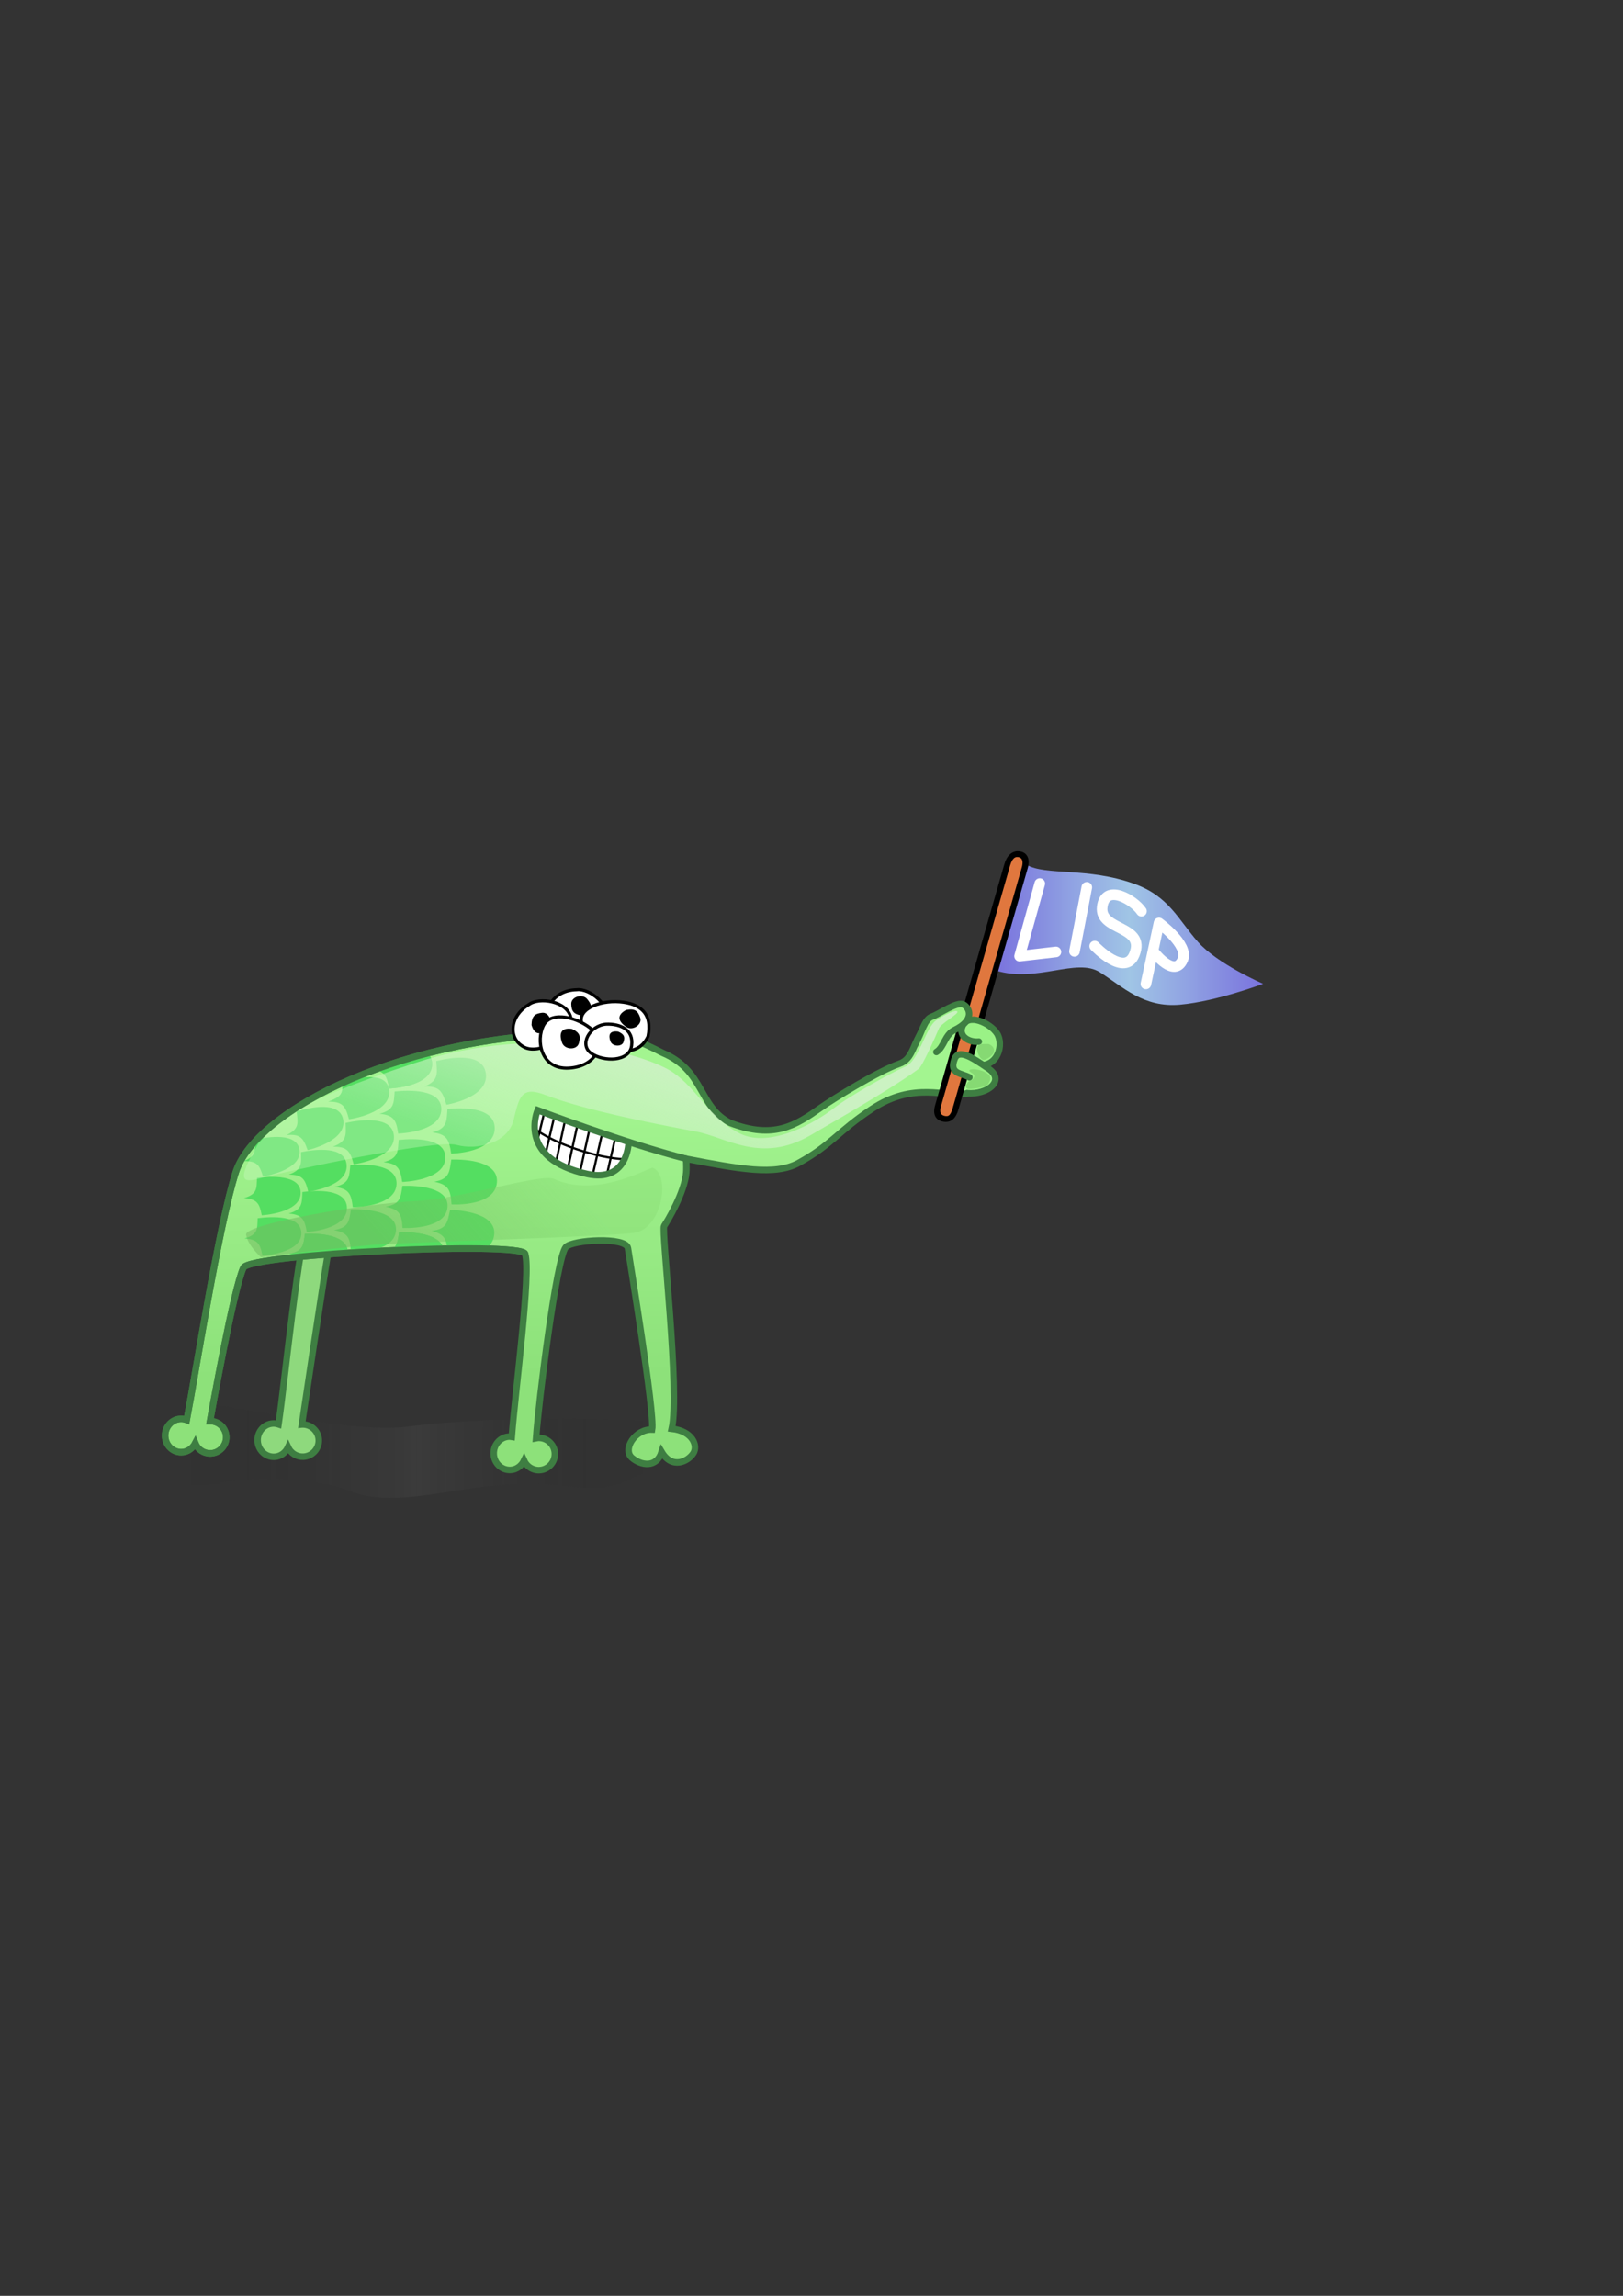<?xml version="1.0" encoding="UTF-8" standalone="no"?>
<!-- Created with Inkscape (http://www.inkscape.org/) -->
<svg
   xmlns:dc="http://purl.org/dc/elements/1.1/"
   xmlns:cc="http://web.resource.org/cc/"
   xmlns:rdf="http://www.w3.org/1999/02/22-rdf-syntax-ns#"
   xmlns:svg="http://www.w3.org/2000/svg"
   xmlns="http://www.w3.org/2000/svg"
   xmlns:xlink="http://www.w3.org/1999/xlink"
   xmlns:sodipodi="http://inkscape.sourceforge.net/DTD/sodipodi-0.dtd"
   xmlns:inkscape="http://www.inkscape.org/namespaces/inkscape"
   width="744.094"
   height="1052.362"
   id="svg2"
   sodipodi:version="0.32"
   inkscape:version="0.42"
   sodipodi:docbase="C:\home\logo_page"
   sodipodi:docname="lisplogo_alien.svg"
   inkscape:export-filename="C:\home\lisplogo_alien.png"
   inkscape:export-xdpi="258.45999"
   inkscape:export-ydpi="258.45999">
  <rect width="100%" height="100%" fill="#333333" stroke="none"/>
  <defs
     id="defs4">
    <linearGradient
       id="linearGradient8707">
      <stop
         style="stop-color:#8de17a;stop-opacity:1;"
         offset="0"
         id="stop8709" />
      <stop
         style="stop-color:#a3f590;stop-opacity:1;"
         offset="1"
         id="stop8711" />
    </linearGradient>
    <linearGradient
       id="linearGradient7973">
      <stop
         id="stop7975"
         offset="0"
         style="stop-color:#71bc60;stop-opacity:1;" />
      <stop
         id="stop7977"
         offset="1"
         style="stop-color:#77ce64;stop-opacity:0.424;" />
    </linearGradient>
    <linearGradient
       id="linearGradient6509">
      <stop
         style="stop-color:#7a73de;stop-opacity:1;"
         offset="0"
         id="stop6511" />
      <stop
         id="stop6517"
         offset="0.5"
         style="stop-color:#a2c8e9;stop-opacity:0.98;" />
      <stop
         style="stop-color:#7a73de;stop-opacity:1;"
         offset="1"
         id="stop6513" />
    </linearGradient>
    <linearGradient
       id="linearGradient5773">
      <stop
         style="stop-color:#000000;stop-opacity:0;"
         offset="0"
         id="stop5775" />
      <stop
         id="stop5781"
         offset="0.5"
         style="stop-color:#616161;stop-opacity:1;" />
      <stop
         style="stop-color:#000000;stop-opacity:0;"
         offset="1"
         id="stop5777" />
    </linearGradient>
    <linearGradient
       id="linearGradient5037">
      <stop
         id="stop5039"
         offset="0"
         style="stop-color:#d6d1f9;stop-opacity:1;" />
      <stop
         id="stop5041"
         offset="1"
         style="stop-color:#9687fa;stop-opacity:1;" />
    </linearGradient>
    <linearGradient
       id="linearGradient4303">
      <stop
         style="stop-color:#d6d1f9;stop-opacity:1;"
         offset="0"
         id="stop4305" />
      <stop
         style="stop-color:#9687fa;stop-opacity:1;"
         offset="1"
         id="stop4307" />
    </linearGradient>
    <linearGradient
       id="linearGradient2115">
      <stop
         style="stop-color:#d2f1cb;stop-opacity:1;"
         offset="0"
         id="stop2117" />
      <stop
         style="stop-color:#cdf9c3;stop-opacity:0.423;"
         offset="1"
         id="stop2119" />
    </linearGradient>
    <linearGradient
       inkscape:collect="always"
       xlink:href="#linearGradient2115"
       id="linearGradient2121"
       x1="272.797"
       y1="476.648"
       x2="254.12"
       y2="535.944"
       gradientUnits="userSpaceOnUse" />
    <radialGradient
       inkscape:collect="always"
       xlink:href="#linearGradient4303"
       id="radialGradient4309"
       cx="300.831"
       cy="447.854"
       fx="300.831"
       fy="447.854"
       r="78.713"
       gradientTransform="matrix(1,0,0,0.961,0,15.909)"
       gradientUnits="userSpaceOnUse" />
    <linearGradient
       inkscape:collect="always"
       xlink:href="#linearGradient5037"
       id="linearGradient5045"
       x1="225.849"
       y1="641.648"
       x2="253.466"
       y2="543.983"
       gradientUnits="userSpaceOnUse" />
    <linearGradient
       inkscape:collect="always"
       xlink:href="#linearGradient5773"
       id="linearGradient5779"
       x1="80.912"
       y1="670.969"
       x2="301.008"
       y2="670.969"
       gradientUnits="userSpaceOnUse" />
    <linearGradient
       inkscape:collect="always"
       xlink:href="#linearGradient6509"
       id="linearGradient6515"
       x1="456.666"
       y1="428.553"
       x2="579.094"
       y2="428.553"
       gradientUnits="userSpaceOnUse" />
    <linearGradient
       inkscape:collect="always"
       xlink:href="#linearGradient7973"
       id="linearGradient7979"
       gradientUnits="userSpaceOnUse"
       x1="209.93"
       y1="609.159"
       x2="272.071"
       y2="554.453" />
    <linearGradient
       inkscape:collect="always"
       xlink:href="#linearGradient8707"
       id="linearGradient8713"
       x1="202.423"
       y1="630.794"
       x2="201.16"
       y2="501.722"
       gradientUnits="userSpaceOnUse" />
  </defs>
  <sodipodi:namedview
     id="base"
     pagecolor="#ffffff"
     bordercolor="#666666"
     borderopacity="1.0"
     inkscape:pageopacity="0.0"
     inkscape:pageshadow="2"
     inkscape:zoom="1.8321488"
     inkscape:cx="280.98857"
     inkscape:cy="458.91807"
     inkscape:document-units="px"
     inkscape:current-layer="layer1"
     inkscape:window-width="759"
     inkscape:window-height="779"
     inkscape:window-x="1"
     inkscape:window-y="0" />
  <g
     inkscape:label="Layer 1"
     inkscape:groupmode="layer"
     id="layer1">
    <path
       style="fill:url(#linearGradient5779);fill-opacity:1.0;fill-rule:evenodd;stroke:none;stroke-width:1px;stroke-linecap:butt;stroke-linejoin:miter;stroke-opacity:1;opacity:0.167"
       d="M 67.144,666.936 C 74.12,681.026 87.235,682.747 102.897,679.437 C 111.72,677.572 140.393,675.656 160.449,683.504 C 180.505,691.352 204.887,682.156 233.663,680.412 C 262.439,678.668 271.194,686.992 290.378,677.4 C 309.562,667.808 354.034,665.192 329.618,656.472 C 305.202,647.752 219.745,649.496 187.481,653.856 C 155.217,658.216 83.712,637.288 71.504,642.52 C 58.556,648.069 64.528,654.728 67.144,666.936 z "
       id="path2123"
       sodipodi:nodetypes="csssssszc" />
    <path
       style="fill:#8ed97d;fill-opacity:1;fill-rule:evenodd;stroke:#3e7e42;stroke-width:2.983;stroke-linecap:butt;stroke-linejoin:miter;stroke-miterlimit:4;stroke-dasharray:none;stroke-opacity:1"
       d="M 142.768,550.127 C 136.155,574.266 130.959,630.573 127.697,652.89 C 126.899,652.626 126.035,652.463 125.147,652.502 C 121.07,652.682 117.93,656.259 118.117,660.476 C 118.303,664.693 121.745,667.948 125.821,667.768 C 128.64,667.644 130.934,665.854 132.071,663.395 C 133.291,666.043 135.99,667.851 139.081,667.714 C 143.158,667.534 146.334,664.065 146.154,659.989 C 145.974,655.912 142.506,652.768 138.429,652.948 C 138.419,652.948 138.409,652.948 138.398,652.949 C 138.905,649.313 148.995,582.245 150.212,575.507 C 151.468,568.558 150.733,521.049 142.768,550.127 z "
       id="path7191"
       sodipodi:nodetypes="ccssscssscss" />
    <path
       style="fill:none;fill-opacity:0.75;fill-rule:evenodd;stroke:none;stroke-width:1px;stroke-linecap:butt;stroke-linejoin:miter;stroke-opacity:1"
       d="M 70.112,725.234 C 196.779,746.083 316.584,743.971 438.342,722.653"
       id="path3574"
       sodipodi:nodetypes="cc" />
    <path
       style="opacity:1;color:#000000;fill:url(#linearGradient6515);fill-opacity:1.0;fill-rule:nonzero;stroke:none;stroke-width:3;stroke-linecap:round;stroke-linejoin:round;marker:none;marker-start:none;marker-mid:none;marker-end:none;stroke-miterlimit:4;stroke-dasharray:none;stroke-dashoffset:0;stroke-opacity:1;visibility:visible;display:inline;overflow:visible"
       d="M 456.666,444.899 C 475.281,450.634 493.511,438.881 504.223,445.636 C 514.935,452.391 524.285,462.056 541.137,460.512 C 557.805,458.985 579.094,450.954 579.094,450.954 C 579.094,450.954 558.17,441.928 549.144,431.662 C 540.118,421.396 535.835,410.776 519.992,405.108 C 498.478,397.41 479.615,401.48 470.701,396.431 C 459.463,406.212 456.666,444.899 456.666,444.899 z "
       id="path3572"
       sodipodi:nodetypes="csscsscc" />
    <path
       style="fill:none;fill-opacity:0.75;fill-rule:evenodd;stroke:#ffffff;stroke-width:4.863;stroke-linecap:round;stroke-linejoin:round;stroke-miterlimit:4;stroke-dasharray:none;stroke-opacity:1"
       d="M 476.7,405.01 L 467.446,438.274 L 484.107,436.341"
       id="path3586"
       sodipodi:nodetypes="ccc" />
    <path
       style="fill:none;fill-opacity:0.75;fill-rule:evenodd;stroke:#ffffff;stroke-width:4.863;stroke-linecap:round;stroke-linejoin:round;stroke-miterlimit:4;stroke-dasharray:none;stroke-opacity:1"
       d="M 498.258,406.729 L 492.617,436.088"
       id="path3588"
       sodipodi:nodetypes="cc" />
    <path
       style="fill:none;fill-opacity:0.75;fill-rule:evenodd;stroke:#ffffff;stroke-width:4.863;stroke-linecap:round;stroke-linejoin:round;stroke-miterlimit:4;stroke-dasharray:none;stroke-opacity:1"
       d="M 523.326,417.671 C 519.818,412.525 506.685,404.661 505.331,415.732 C 503.977,426.802 525.412,424.102 520.111,437.403 C 515.79,448.242 501.898,433.68 501.898,433.68"
       id="path3590"
       sodipodi:nodetypes="cssc" />
    <path
       style="fill:none;fill-opacity:0.75;fill-rule:evenodd;stroke:#ffffff;stroke-width:4.863;stroke-linecap:round;stroke-linejoin:round;stroke-miterlimit:4;stroke-dasharray:none;stroke-opacity:1"
       d="M 525.361,451.003 L 531.361,423.069 C 531.361,423.069 545.144,433.113 542.292,439.777 C 538.414,448.833 528.951,436.274 528.951,436.274"
       id="path3592"
       sodipodi:nodetypes="ccsc" />
    <path
       style="fill:url(#linearGradient8713);fill-opacity:1.0;fill-rule:evenodd;stroke:#3e7e42;stroke-width:2.983;stroke-linecap:butt;stroke-linejoin:miter;stroke-miterlimit:4;stroke-dasharray:none;stroke-opacity:1"
       d="M 270.519,473.635 C 186.032,473.329 117.334,508.623 108.094,537.321 C 100.422,561.145 89.846,628.734 85.604,650.885 C 84.818,650.586 83.962,650.385 83.072,650.385 C 78.992,650.385 75.697,653.82 75.697,658.041 C 75.697,662.262 78.992,665.666 83.072,665.666 C 85.894,665.666 88.264,663.979 89.51,661.572 C 90.611,664.272 93.228,666.197 96.322,666.197 C 100.403,666.197 103.729,662.871 103.729,658.791 C 103.729,654.711 100.403,651.416 96.322,651.416 C 96.312,651.416 96.302,651.416 96.291,651.416 C 96.958,647.806 107.049,590.821 111.617,581.089 C 114.617,574.696 238.842,568.858 240.75,574.727 C 243.507,583.204 236.278,637.109 234.635,658.67 C 234.246,658.618 233.884,658.501 233.479,658.514 C 229.4,658.648 226.215,662.201 226.354,666.42 C 226.493,670.639 229.9,673.929 233.979,673.795 C 236.799,673.702 239.094,671.93 240.26,669.483 C 241.449,672.145 244.136,673.991 247.229,673.889 C 251.307,673.755 254.519,670.311 254.385,666.233 C 254.25,662.155 250.838,658.973 246.76,659.108 C 246.41,659.119 246.092,659.236 245.76,659.295 C 246.924,642.747 255.099,576.544 259.424,571.643 C 262.379,568.294 287.108,566.783 287.889,572.139 C 288.573,576.84 300.278,647.893 298.968,655.28 C 291.031,655.02 285.294,664.477 289.743,668.25 C 293.915,671.787 300.983,672.978 303.345,665.558 C 308.044,673.556 315.385,670 317.882,666.136 C 320.029,662.814 317.737,656.015 307.968,654.905 C 311.812,638.223 303.116,563.967 304.469,561.977 C 306.029,559.681 313.845,546.66 314.625,537.477 C 314.733,536.208 314.72,533.924 314.562,531.165 C 338.968,535.847 355.357,538.989 366.14,533.065 C 381.402,524.681 384.277,518.476 399.812,508.258 C 419.159,495.534 433.677,503.161 442.947,501.261 C 452.217,499.361 447.928,486.968 453.524,477.503 C 459.6,467.226 432.042,459.988 425.72,468.089 C 417.852,478.171 419.262,485.202 412.173,487.664 C 402.877,490.892 382.691,503.222 376.087,507.883 C 364.899,515.778 354.861,522.38 334.844,514.758 C 320.04,507.374 323.229,490.847 303.812,482.633 C 294.39,477.79 285.271,473.968 277.938,472.696 C 277.556,472.609 277.171,472.553 276.781,472.477 C 276.327,472.414 275.875,472.361 275.438,472.321 C 273.723,472.043 272.383,473.703 270.519,473.635 z "
       id="path1306"
       sodipodi:nodetypes="cscssscssscsscssscssscssczczcsscssssssscccscc" />
    <path
       transform="matrix(0.989,0.147,-0.271,0.963,0,0)"
       style="fill:#e0773e;fill-opacity:1;stroke:#000000;stroke-width:2.734;stroke-miterlimit:4;stroke-opacity:1"
       d="M 560.341,321.06 C 562.606,321.06 564.621,322.688 564.621,326.88 L 563.996,441.611 C 563.996,445.804 562.594,447.053 560.328,447.053 C 558.063,447.053 555.818,445.804 555.818,441.611 L 556.443,326.88 C 556.443,322.688 558.076,321.06 560.341,321.06 z "
       id="rect2844"
       sodipodi:nodetypes="cccsccc" />
    <path
       style="fill:#ffffff;fill-opacity:1;fill-rule:evenodd;stroke:none;stroke-width:1px;stroke-linecap:butt;stroke-linejoin:miter;stroke-opacity:1"
       d="M 246.143,509.111 C 241.021,526.841 255.008,532.357 255.008,532.357 C 255.008,532.357 260.524,535.903 264.858,537.085 C 269.192,538.267 286.675,543.29 288.103,523.886 C 281.455,522.014 246.143,509.111 246.143,509.111 z "
       id="path9395"
       sodipodi:nodetypes="ccscc" />
    <path
       style="fill:none;fill-opacity:0.75;fill-rule:evenodd;stroke:#000000;stroke-width:1px;stroke-linecap:butt;stroke-linejoin:miter;stroke-opacity:1"
       d="M 281.996,521.916 L 278.253,538.464"
       id="path10849" />
    <path
       style="fill:none;fill-opacity:0.75;fill-rule:evenodd;stroke:#000000;stroke-width:1px;stroke-linecap:butt;stroke-linejoin:miter;stroke-opacity:1"
       d="M 275.89,520.34 L 271.753,538.464"
       id="path10851" />
    <path
       style="fill:none;fill-opacity:0.75;fill-rule:evenodd;stroke:#000000;stroke-width:1px;stroke-linecap:butt;stroke-linejoin:miter;stroke-opacity:1"
       d="M 270.177,517.976 L 266.04,536.691"
       id="path10853" />
    <path
       style="fill:none;fill-opacity:0.75;fill-rule:evenodd;stroke:#000000;stroke-width:1px;stroke-linecap:butt;stroke-linejoin:miter;stroke-opacity:1"
       d="M 264.661,516.006 L 260.524,534.721 L 264.661,516.006 z "
       id="path10855" />
    <path
       style="fill:none;fill-opacity:0.75;fill-rule:evenodd;stroke:#000000;stroke-width:1px;stroke-linecap:butt;stroke-linejoin:miter;stroke-opacity:1"
       d="M 258.948,514.036 L 255.008,532.357"
       id="path10857" />
    <path
       style="fill:none;fill-opacity:0.75;fill-rule:evenodd;stroke:#000000;stroke-width:1px;stroke-linecap:butt;stroke-linejoin:miter;stroke-opacity:1"
       d="M 254.023,512.263 L 250.28,528.22"
       id="path10859" />
    <path
       style="fill:none;fill-opacity:0.75;fill-rule:evenodd;stroke:#000000;stroke-width:1px;stroke-linecap:butt;stroke-linejoin:miter;stroke-opacity:1"
       d="M 249.492,510.096 L 246.537,522.31"
       id="path10861" />
    <path
       style="fill:none;fill-opacity:0.75;fill-rule:evenodd;stroke:#000000;stroke-width:1px;stroke-linecap:butt;stroke-linejoin:miter;stroke-opacity:1"
       d="M 286.527,531.372 C 273.92,530.978 253.432,524.083 244.961,517.188"
       id="path10863"
       sodipodi:nodetypes="cs" />
    <path
       style="opacity:1;color:#000000;fill:none;fill-opacity:1;fill-rule:evenodd;stroke:#3e7e42;stroke-width:2.983;stroke-linecap:butt;stroke-linejoin:miter;marker:none;marker-start:none;marker-mid:none;marker-end:none;stroke-miterlimit:4;stroke-dasharray:none;stroke-dashoffset:0;stroke-opacity:1;visibility:visible;display:inline;overflow:visible"
       d="M 314.739,531.21 C 287.294,524.263 246.509,508.889 246.509,508.889 C 246.509,508.889 236.652,531.114 269.325,538.148 C 287.574,542.077 288.122,524.257 288.122,524.257"
       id="path1334"
       sodipodi:nodetypes="ccsc" />
    <path
       style="opacity:1;color:#000000;fill:#9af286;fill-opacity:1;fill-rule:evenodd;stroke:#3e7e42;stroke-width:2.983;stroke-linecap:round;stroke-linejoin:miter;marker:none;marker-start:none;marker-mid:none;marker-end:none;stroke-miterlimit:4;stroke-dasharray:none;stroke-dashoffset:0;stroke-opacity:1;visibility:visible;display:inline;overflow:visible"
       d="M 448.052,488.204 C 457.545,489.431 460.359,478.754 457.084,473.688 C 454.1,469.071 443.847,464.049 441.239,470.414 C 439.283,475.186 444.452,477.896 448.765,477.451"
       id="path1319"
       sodipodi:nodetypes="csss" />
    <path
       style="fill:#9af286;fill-opacity:1;fill-rule:evenodd;stroke:#3e7e42;stroke-width:2.983;stroke-linecap:round;stroke-linejoin:miter;stroke-opacity:1;opacity:1;color:#000000;marker:none;marker-start:none;marker-mid:none;marker-end:none;stroke-miterlimit:4;stroke-dasharray:none;stroke-dashoffset:0;visibility:visible;display:inline;overflow:visible"
       d="M 444.431,493.831 C 440.558,491.803 435.162,492.231 437.585,485.561 C 439.377,480.631 445.276,484.415 453.181,489.822 C 461.087,495.23 452.888,501.922 443.287,501.093"
       id="path1317"
       sodipodi:nodetypes="csss" />
    <path
       style="opacity:1;color:#000000;fill:#9af286;fill-opacity:1;fill-rule:evenodd;stroke:#3e7e42;stroke-width:2.983;stroke-linecap:round;stroke-linejoin:miter;marker:none;marker-start:none;marker-mid:none;marker-end:none;stroke-miterlimit:4;stroke-dasharray:none;stroke-dashoffset:0;stroke-opacity:1;visibility:visible;display:inline;overflow:visible"
       d="M 419.577,478.786 C 422.82,473.021 423.772,467.201 427.287,465.993 C 430.682,464.828 438.805,458.889 441.725,460.459 C 444.645,462.028 446.976,467.634 437.592,472.145 C 433.117,474.297 432.928,479.972 429.292,482.222"
       id="path1315"
       sodipodi:nodetypes="csssz" />
    <path
       style="fill:#54de61;fill-opacity:1;fill-rule:evenodd;stroke:none;stroke-width:0.208px;stroke-linecap:butt;stroke-linejoin:miter;stroke-opacity:1"
       d="M 204.676,506.39 C 204.676,506.39 224.388,503.179 222.725,491.926 C 221.327,482.468 207.13,484.577 199.993,486.374 C 200.445,492.11 201.21,495.263 194.653,498.021 C 201.248,497.885 202.759,499.847 204.676,506.39 z "
       id="path15231"
       sodipodi:nodetypes="csccc" />
    <path
       sodipodi:nodetypes="csccc"
       id="path15959"
       d="M 206.844,528.802 C 206.844,528.802 226.814,528.504 226.812,517.129 C 226.81,507.568 212.458,507.581 205.134,508.317 C 204.744,514.057 205.041,517.288 198.151,519.059 C 204.695,519.888 205.903,522.049 206.844,528.802 z "
       style="fill:#54de61;fill-opacity:1;fill-rule:evenodd;stroke:none;stroke-width:0.208px;stroke-linecap:butt;stroke-linejoin:miter;stroke-opacity:1" />
    <path
       style="fill:#54de61;fill-opacity:1;fill-rule:evenodd;stroke:none;stroke-width:0.208px;stroke-linecap:butt;stroke-linejoin:miter;stroke-opacity:1"
       d="M 207.005,552.075 C 207.005,552.075 226.937,553.327 227.818,541.986 C 228.558,532.454 214.247,531.353 206.888,531.519 C 206.054,537.212 206.099,540.456 199.093,541.687 C 205.553,543.021 206.59,545.27 207.005,552.075 z "
       id="path15961"
       sodipodi:nodetypes="csccc" />
    <path
       style="fill:#54de61;fill-opacity:1;fill-rule:evenodd;stroke:none;stroke-width:0.208px;stroke-linecap:butt;stroke-linejoin:miter;stroke-opacity:1"
       d="M 206.344 554.531 C 205.139 560.157 204.978 563.418 197.906 564.188 C 203.304 565.677 204.703 567.729 205 572.438 C 211.47 572.341 217.373 572.348 222.5 572.469 C 224.585 571.125 226.126 569.158 226.531 566.344 C 227.894 556.88 213.697 554.848 206.344 554.531 z "
       id="path15963" />
    <path
       style="fill:#54de61;fill-opacity:1;fill-rule:evenodd;stroke:none;stroke-width:0.208px;stroke-linecap:butt;stroke-linejoin:miter;stroke-opacity:1"
       d="M 196.031 482.844 C 187.524 485.043 179.426 487.566 171.875 490.344 C 176.367 491.29 177.567 493.455 178.375 498.969 C 178.375 498.969 198.126 498.399 198.125 487.688 C 198.125 485.597 197.296 484.049 196.031 482.844 z "
       id="path15965" />
    <path
       sodipodi:nodetypes="csccc"
       id="path15967"
       d="M 182.558,519.595 C 182.558,519.595 202.294,519.089 202.322,508.378 C 202.346,499.375 188.162,499.549 180.922,500.325 C 180.522,505.734 180.806,508.774 173.993,510.519 C 180.457,511.226 181.646,513.247 182.558,519.595 z "
       style="fill:#54de61;fill-opacity:1;fill-rule:evenodd;stroke:none;stroke-width:0.208px;stroke-linecap:butt;stroke-linejoin:miter;stroke-opacity:1" />
    <path
       style="fill:#54de61;fill-opacity:1;fill-rule:evenodd;stroke:none;stroke-width:0.208px;stroke-linecap:butt;stroke-linejoin:miter;stroke-opacity:1"
       d="M 184.408,541.791 C 184.408,541.791 204.144,541.285 204.172,530.574 C 204.195,521.571 190.011,521.745 182.772,522.521 C 182.371,527.93 182.656,530.97 175.842,532.715 C 182.307,533.422 183.495,535.443 184.408,541.791 z "
       id="path15971"
       sodipodi:nodetypes="csccc" />
    <path
       sodipodi:nodetypes="csccc"
       id="path15973"
       d="M 184.545,562.876 C 184.545,562.876 204.256,563.995 205.165,553.323 C 205.929,544.353 191.779,543.36 184.5,543.537 C 183.656,548.895 183.689,551.948 176.756,553.127 C 183.14,554.363 184.158,556.475 184.545,562.876 z "
       style="fill:#54de61;fill-opacity:1;fill-rule:evenodd;stroke:none;stroke-width:0.208px;stroke-linecap:butt;stroke-linejoin:miter;stroke-opacity:1" />
    <path
       style="fill:#54de61;fill-opacity:1;fill-rule:evenodd;stroke:none;stroke-width:0.208px;stroke-linecap:butt;stroke-linejoin:miter;stroke-opacity:1"
       d="M 182.969 564.812 C 182.324 568.904 182.114 571.624 179 573.219 C 187.453 572.833 195.603 572.573 203.344 572.438 C 201.759 565.529 189.593 564.651 182.969 564.812 z "
       id="path15975" />
    <path
       sodipodi:nodetypes="csccc"
       id="path15977"
       d="M 159.984,513.056 C 159.984,513.056 179.549,510.413 178.416,499.762 C 177.463,490.809 164.076,494.009 156.964,495.565 C 157.152,500.986 157.07,502.488 150.486,504.962 C 156.989,504.963 158.389,506.844 159.984,513.056 z "
       style="fill:#54de61;fill-opacity:1;fill-rule:evenodd;stroke:none;stroke-width:0.208px;stroke-linecap:butt;stroke-linejoin:miter;stroke-opacity:1" />
    <path
       style="fill:#54de61;fill-opacity:1;fill-rule:evenodd;stroke:none;stroke-width:0.208px;stroke-linecap:butt;stroke-linejoin:miter;stroke-opacity:1"
       d="M 162.142,533.71 C 162.142,533.71 181.707,531.067 180.574,520.416 C 179.621,511.464 165.54,513.175 158.427,514.731 C 158.615,520.152 159.228,523.143 152.644,525.616 C 159.147,525.618 160.547,527.499 162.142,533.71 z "
       id="path15979"
       sodipodi:nodetypes="csccc" />
    <path
       sodipodi:nodetypes="csccc"
       id="path15981"
       d="M 161.738,553.355 C 161.738,553.355 181.48,553.387 181.801,542.681 C 182.07,533.682 167.887,533.47 160.629,534.047 C 160.081,539.444 160.282,542.49 153.424,544.048 C 159.867,544.931 160.999,546.985 161.738,553.355 z "
       style="fill:#54de61;fill-opacity:1;fill-rule:evenodd;stroke:none;stroke-width:0.208px;stroke-linecap:butt;stroke-linejoin:miter;stroke-opacity:1" />
    <path
       style="fill:#54de61;fill-opacity:1;fill-rule:evenodd;stroke:none;stroke-width:0.208px;stroke-linecap:butt;stroke-linejoin:miter;stroke-opacity:1"
       d="M 160.851,573.636 C 160.851,573.636 180.555,574.863 181.522,564.195 C 182.336,555.229 168.191,554.159 160.911,554.297 C 160.038,559.65 160.055,562.703 153.115,563.844 C 159.492,565.115 160.499,567.233 160.851,573.636 z "
       id="path15983"
       sodipodi:nodetypes="csccc" />
    <path
       sodipodi:nodetypes="csccc"
       id="path15987"
       d="M 141.036,527.199 C 141.036,527.199 159.262,523.134 157.313,513.122 C 155.676,504.707 142.543,507.451 135.966,509.493 C 136.591,514.62 137.416,517.408 131.413,520.278 C 137.544,519.762 139.019,521.434 141.036,527.199 z "
       style="fill:#54de61;fill-opacity:1;fill-rule:evenodd;stroke:none;stroke-width:0.208px;stroke-linecap:butt;stroke-linejoin:miter;stroke-opacity:1" />
    <path
       style="fill:#54de61;fill-opacity:1;fill-rule:evenodd;stroke:none;stroke-width:0.208px;stroke-linecap:butt;stroke-linejoin:miter;stroke-opacity:1"
       d="M 141.319,546.241 C 141.319,546.241 159.854,543.974 158.892,533.82 C 158.083,525.285 144.744,526.735 138,528.126 C 138.122,533.289 138.671,536.144 132.417,538.415 C 138.569,538.499 139.874,540.308 141.319,546.241 z "
       id="path15989"
       sodipodi:nodetypes="csccc" />
    <path
       sodipodi:nodetypes="csccc"
       id="path15991"
       d="M 140.642,564.709 C 140.642,564.709 159.292,563.777 159.061,553.58 C 158.866,545.009 145.458,545.499 138.631,546.402 C 138.383,551.561 138.725,554.448 132.325,556.265 C 138.454,556.79 139.627,558.687 140.642,564.709 z "
       style="fill:#54de61;fill-opacity:1;fill-rule:evenodd;stroke:none;stroke-width:0.208px;stroke-linecap:butt;stroke-linejoin:miter;stroke-opacity:1" />
    <path
       style="fill:#54de61;fill-opacity:1;fill-rule:evenodd;stroke:none;stroke-width:0.208px;stroke-linecap:butt;stroke-linejoin:miter;stroke-opacity:1"
       d="M 139.812 565.5 C 139.071 570.611 139.139 573.523 132.594 574.719 C 134.51 575.07 135.8 575.556 136.844 576.188 C 143.67 575.489 151.26 574.888 159.438 574.344 C 159.756 566.055 146.619 565.258 139.812 565.5 z "
       id="path15995" />
    <path
       sodipodi:nodetypes="csccc"
       id="path15997"
       d="M 120.558,539.297 C 120.558,539.297 138.573,536.585 137.296,527.113 C 136.223,519.151 123.252,520.933 116.716,522.449 C 117.007,527.278 117.637,529.932 111.608,532.257 C 117.616,532.14 118.95,533.79 120.558,539.297 z "
       style="fill:#54de61;fill-opacity:1;fill-rule:evenodd;stroke:none;stroke-width:0.208px;stroke-linecap:butt;stroke-linejoin:miter;stroke-opacity:1" />
    <path
       style="fill:#54de61;fill-opacity:1;fill-rule:evenodd;stroke:none;stroke-width:0.208px;stroke-linecap:butt;stroke-linejoin:miter;stroke-opacity:1"
       d="M 120.003,557.062 C 120.003,557.062 138.197,556.11 137.846,546.559 C 137.55,538.531 124.468,539.046 117.815,539.92 C 117.636,544.754 118.005,547.457 111.78,549.186 C 117.77,549.652 118.938,551.425 120.003,557.062 z "
       id="path15999"
       sodipodi:nodetypes="csccc" />
    <path
       sodipodi:nodetypes="csccc"
       id="path16003"
       d="M 120.312,575.558 C 120.312,575.558 138.505,574.607 138.154,565.056 C 137.858,557.027 124.776,557.542 118.123,558.417 C 117.944,563.251 118.314,565.954 112.088,567.683 C 118.078,568.149 119.246,569.921 120.312,575.558 z "
       style="fill:#54de61;fill-opacity:1;fill-rule:evenodd;stroke:none;stroke-width:0.208px;stroke-linecap:butt;stroke-linejoin:miter;stroke-opacity:1" />
    <path
       id="path16013"
       d="M 196.031 482.844 C 187.524 485.043 179.426 487.566 171.875 490.344 C 176.367 491.29 177.567 493.455 178.375 498.969 C 178.375 498.969 198.126 498.399 198.125 487.688 C 198.125 485.597 197.296 484.049 196.031 482.844 z "
       style="fill:#54de61;fill-opacity:1;fill-rule:evenodd;stroke:none;stroke-width:0.208px;stroke-linecap:butt;stroke-linejoin:miter;stroke-opacity:1" />
    <path
       style="fill:url(#linearGradient2121);fill-opacity:1.0;fill-rule:evenodd;stroke:none;stroke-width:2.983;stroke-linecap:butt;stroke-linejoin:miter;stroke-opacity:1;opacity:0.85;color:#000000;marker:none;marker-start:none;marker-mid:none;marker-end:none;stroke-miterlimit:4;stroke-dasharray:none;stroke-dashoffset:0;visibility:visible;display:inline;overflow:visible"
       d="M 118.593,523.927 C 107.257,543.111 111.617,542.239 121.209,539.623 C 130.801,537.007 199.689,522.183 209.281,524.799 C 218.873,527.415 232.825,523.927 235.441,513.463 C 238.057,502.999 238.774,497.543 250.248,501.989 C 269.16,509.318 305.202,516.079 319.154,518.695 C 333.106,521.311 348.802,533.519 371.474,520.439 C 394.146,507.359 412.55,496.391 421.178,489.919 C 422.922,488.611 428.63,475.764 430.508,471.347 C 431.447,469.139 439.393,464.867 438.951,463.743 C 438.509,462.62 433.937,464.556 429.238,467.669 C 424.382,470.886 421.272,486.22 415.168,488.836 C 409.064,491.452 389.786,502.127 381.938,508.231 C 374.09,514.335 353.162,526.543 339.21,519.567 C 325.258,512.591 320.026,499.511 308.69,491.663 C 297.354,483.815 248.521,468.119 190.097,487.303 C 131.673,506.487 129.057,513.463 118.593,523.927 z "
       id="path1387"
       sodipodi:nodetypes="csssssssszssssssc" />
    <path
       id="path16018"
       d="M 139.812 565.5 C 139.071 570.611 139.139 573.523 132.594 574.719 C 134.51 575.07 135.8 575.556 136.844 576.188 C 143.67 575.489 151.26 574.888 159.438 574.344 C 159.756 566.055 146.619 565.258 139.812 565.5 z "
       style="fill:#54de61;fill-opacity:1;fill-rule:evenodd;stroke:none;stroke-width:0.208px;stroke-linecap:butt;stroke-linejoin:miter;stroke-opacity:1" />
    <path
       id="path16023"
       d="M 182.969 564.812 C 182.324 568.904 182.114 571.624 179 573.219 C 187.453 572.833 195.603 572.573 203.344 572.438 C 201.759 565.529 189.593 564.651 182.969 564.812 z "
       style="fill:#54de61;fill-opacity:1;fill-rule:evenodd;stroke:none;stroke-width:0.208px;stroke-linecap:butt;stroke-linejoin:miter;stroke-opacity:1" />
    <path
       sodipodi:nodetypes="csccscssscssscss"
       id="path16026"
       d="M 277.938,472.696 C 277.556,472.609 277.171,472.553 276.781,472.477 C 276.327,472.414 275.875,472.361 275.438,472.321 C 273.723,472.043 272.383,473.703 270.519,473.635 C 186.032,473.329 117.334,508.623 108.094,537.321 C 100.422,561.145 89.846,628.734 85.604,650.885 C 84.818,650.586 83.962,650.385 83.072,650.385 C 78.992,650.385 75.697,653.82 75.697,658.041 C 75.697,662.262 78.992,665.666 83.072,665.666 C 85.894,665.666 88.264,663.979 89.51,661.572 C 90.611,664.272 93.228,666.197 96.322,666.197 C 100.403,666.197 103.729,662.871 103.729,658.791 C 103.729,654.711 100.403,651.416 96.322,651.416 C 96.312,651.416 96.302,651.416 96.291,651.416 C 96.958,647.806 107.049,590.821 111.617,581.089 C 114.617,574.696 238.842,568.858 240.75,574.727"
       style="fill:none;fill-opacity:1;fill-rule:evenodd;stroke:#3e7e42;stroke-width:2.983;stroke-linecap:butt;stroke-linejoin:miter;stroke-miterlimit:4;stroke-dasharray:none;stroke-opacity:1" />
    <path
       style="fill:#ffffff;fill-opacity:1;fill-rule:evenodd;stroke:#000000;stroke-width:1.435;stroke-linecap:butt;stroke-linejoin:miter;stroke-opacity:1;stroke-miterlimit:4;stroke-dasharray:none"
       d="M 264.369,453.69 C 254.125,453.887 248.215,462.555 252.943,469.647 C 257.671,476.739 275.795,475.754 278.159,468.465 C 280.523,461.176 270.476,452.902 264.369,453.69 z "
       id="path7197"
       sodipodi:nodetypes="cssc" />
    <path
       id="path7933"
       d="M 267.086,465.49 C 272.739,464.349 271.505,460.816 269.284,458.044 C 267.064,455.273 261.791,456.906 261.901,460.207 C 262.011,463.507 262.968,465.051 267.086,465.49 z "
       style="fill:#000000;fill-opacity:1;fill-rule:evenodd;stroke:none;stroke-width:1px;stroke-linecap:butt;stroke-linejoin:miter;stroke-opacity:1" />
    <path
       style="fill:#ffffff;fill-opacity:1;fill-rule:evenodd;stroke:#000000;stroke-width:1.435;stroke-linecap:butt;stroke-linejoin:miter;stroke-opacity:1;stroke-miterlimit:4;stroke-dasharray:none"
       d="M 297.079,475.121 C 299.25,464.521 293.461,459.978 284.054,459.221 C 274.647,458.463 263.069,463.006 267.41,470.578 C 271.752,478.15 290.566,488.75 297.079,475.121 z "
       id="path1323" />
    <path
       style="fill:#ffffff;fill-opacity:1;fill-rule:evenodd;stroke:#000000;stroke-width:1.435;stroke-linecap:butt;stroke-linejoin:miter;stroke-opacity:1;stroke-miterlimit:4;stroke-dasharray:none"
       d="M 242.395,460.526 C 233.609,465.796 232.798,476.256 240.429,480.053 C 248.06,483.85 263.288,473.973 261.71,466.475 C 260.132,458.977 247.299,456.802 242.395,460.526 z "
       id="path7199"
       sodipodi:nodetypes="cssc" />
    <path
       style="fill:#000000;fill-opacity:1;fill-rule:evenodd;stroke:none;stroke-width:1px;stroke-linecap:butt;stroke-linejoin:miter;stroke-opacity:1"
       d="M 243.684,469.836 C 245.282,475.377 248.703,473.858 251.284,471.419 C 253.866,468.979 251.807,463.858 248.527,464.237 C 245.246,464.616 243.786,465.695 243.684,469.836 z "
       id="path7935" />
    <path
       style="fill:#ffffff;fill-opacity:1;fill-rule:evenodd;stroke:#000000;stroke-width:1.435;stroke-linecap:butt;stroke-linejoin:miter;stroke-opacity:1;stroke-miterlimit:4;stroke-dasharray:none"
       d="M 271.684,472.173 C 265.533,466.494 252.87,463.087 249.252,469.901 C 245.634,476.716 247.804,490.345 260.83,489.588 C 273.855,488.83 277.835,477.852 271.684,472.173 z "
       id="path1321"
       sodipodi:nodetypes="czzz" />
    <path
       style="fill:#ffffff;fill-opacity:1;fill-rule:evenodd;stroke:#000000;stroke-width:1.435;stroke-linecap:butt;stroke-linejoin:miter;stroke-opacity:1;stroke-miterlimit:4;stroke-dasharray:none"
       d="M 277.962,469.45 C 270.279,470.041 265.354,478.906 271.067,482.846 C 276.78,486.786 288.6,486.786 289.585,479.3 C 290.57,471.814 284.266,469.253 277.962,469.45 z "
       id="path7195" />
    <path
       style="fill:#000000;fill-opacity:1;fill-rule:evenodd;stroke:none;stroke-width:1px;stroke-linecap:butt;stroke-linejoin:miter;stroke-opacity:1"
       d="M 262.202,471.617 C 256.489,470.829 256.489,474.572 257.671,477.921 C 258.853,481.27 264.369,481.467 265.354,478.315 C 266.339,475.163 265.945,473.39 262.202,471.617 z "
       id="path7927" />
    <path
       id="path7929"
       d="M 283.402,472.863 C 278.98,472.298 278.98,474.985 279.895,477.389 C 280.81,479.794 285.079,479.935 285.842,477.672 C 286.604,475.409 286.299,474.136 283.402,472.863 z "
       style="fill:#000000;fill-opacity:1;fill-rule:evenodd;stroke:none;stroke-width:0.745px;stroke-linecap:butt;stroke-linejoin:miter;stroke-opacity:1" />
    <path
       style="fill:#000000;fill-opacity:1;fill-rule:evenodd;stroke:none;stroke-width:1px;stroke-linecap:butt;stroke-linejoin:miter;stroke-opacity:1"
       d="M 287.017,462.956 C 281.946,465.701 284.161,468.718 287.095,470.719 C 290.029,472.719 294.593,469.614 293.522,466.49 C 292.451,463.367 291.084,462.17 287.017,462.956 z "
       id="path7931" />
    <path
       style="fill:none;fill-opacity:0.75;fill-rule:evenodd;stroke:none;stroke-width:1px;stroke-linecap:butt;stroke-linejoin:miter;stroke-opacity:1"
       d="M 157.33,388.017 C 240.062,383.698 287.324,387.193 345.543,390.072"
       id="path3573"
       sodipodi:nodetypes="cs" />
    <path
       style="fill:url(#linearGradient7979);fill-opacity:1.0;fill-rule:evenodd;stroke:none;stroke-width:2.983;stroke-linecap:butt;stroke-linejoin:miter;stroke-opacity:1;opacity:0.528;color:#000000;marker:none;marker-start:none;marker-mid:none;marker-end:none;stroke-miterlimit:4;stroke-dasharray:none;stroke-dashoffset:0;visibility:visible;display:inline;overflow:visible"
       d="M 299.173,535.22 C 307.721,538.639 303.447,563.428 290.625,565.137 C 277.804,566.847 191.471,569.411 176.085,570.266 C 160.699,571.121 119.669,576.25 119.669,576.25 C 119.669,576.25 113.686,571.121 112.831,565.992 C 111.976,560.864 169.246,551.461 189.761,550.606 C 210.276,549.751 248.258,537.798 253.87,540.349 C 272.675,548.897 294.044,536.93 299.173,535.22 z "
       id="path7245"
       sodipodi:nodetypes="csscsssc" />
    <path
       style="fill:#86d973;fill-opacity:1;fill-rule:evenodd;stroke:none;stroke-width:1px;stroke-linecap:butt;stroke-linejoin:miter;stroke-opacity:1"
       d="M 453.195,478.543 C 450.221,478.653 448.569,478.212 448.018,480.085 C 447.467,481.957 449.45,485.483 450.662,485.813 C 451.873,486.144 455.509,483.72 455.729,482.068 C 455.949,480.415 454.958,479.203 453.195,478.543 z "
       id="path8715" />
    <path
       style="fill:#86d973;fill-opacity:1;fill-rule:evenodd;stroke:none;stroke-width:1px;stroke-linecap:butt;stroke-linejoin:miter;stroke-opacity:1"
       d="M 451.763,491.541 C 449.56,490.219 445.154,489.669 444.493,490.55 C 443.832,491.431 447.357,491.982 446.586,493.745 C 445.815,495.507 444.272,495.287 443.722,496.058 C 443.171,496.829 442.179,498.151 443.281,498.922 C 444.383,499.693 452.204,498.261 452.865,497.159 C 453.526,496.058 455.619,493.414 451.763,491.541 z "
       id="path8717" />
  </g>
</svg>

